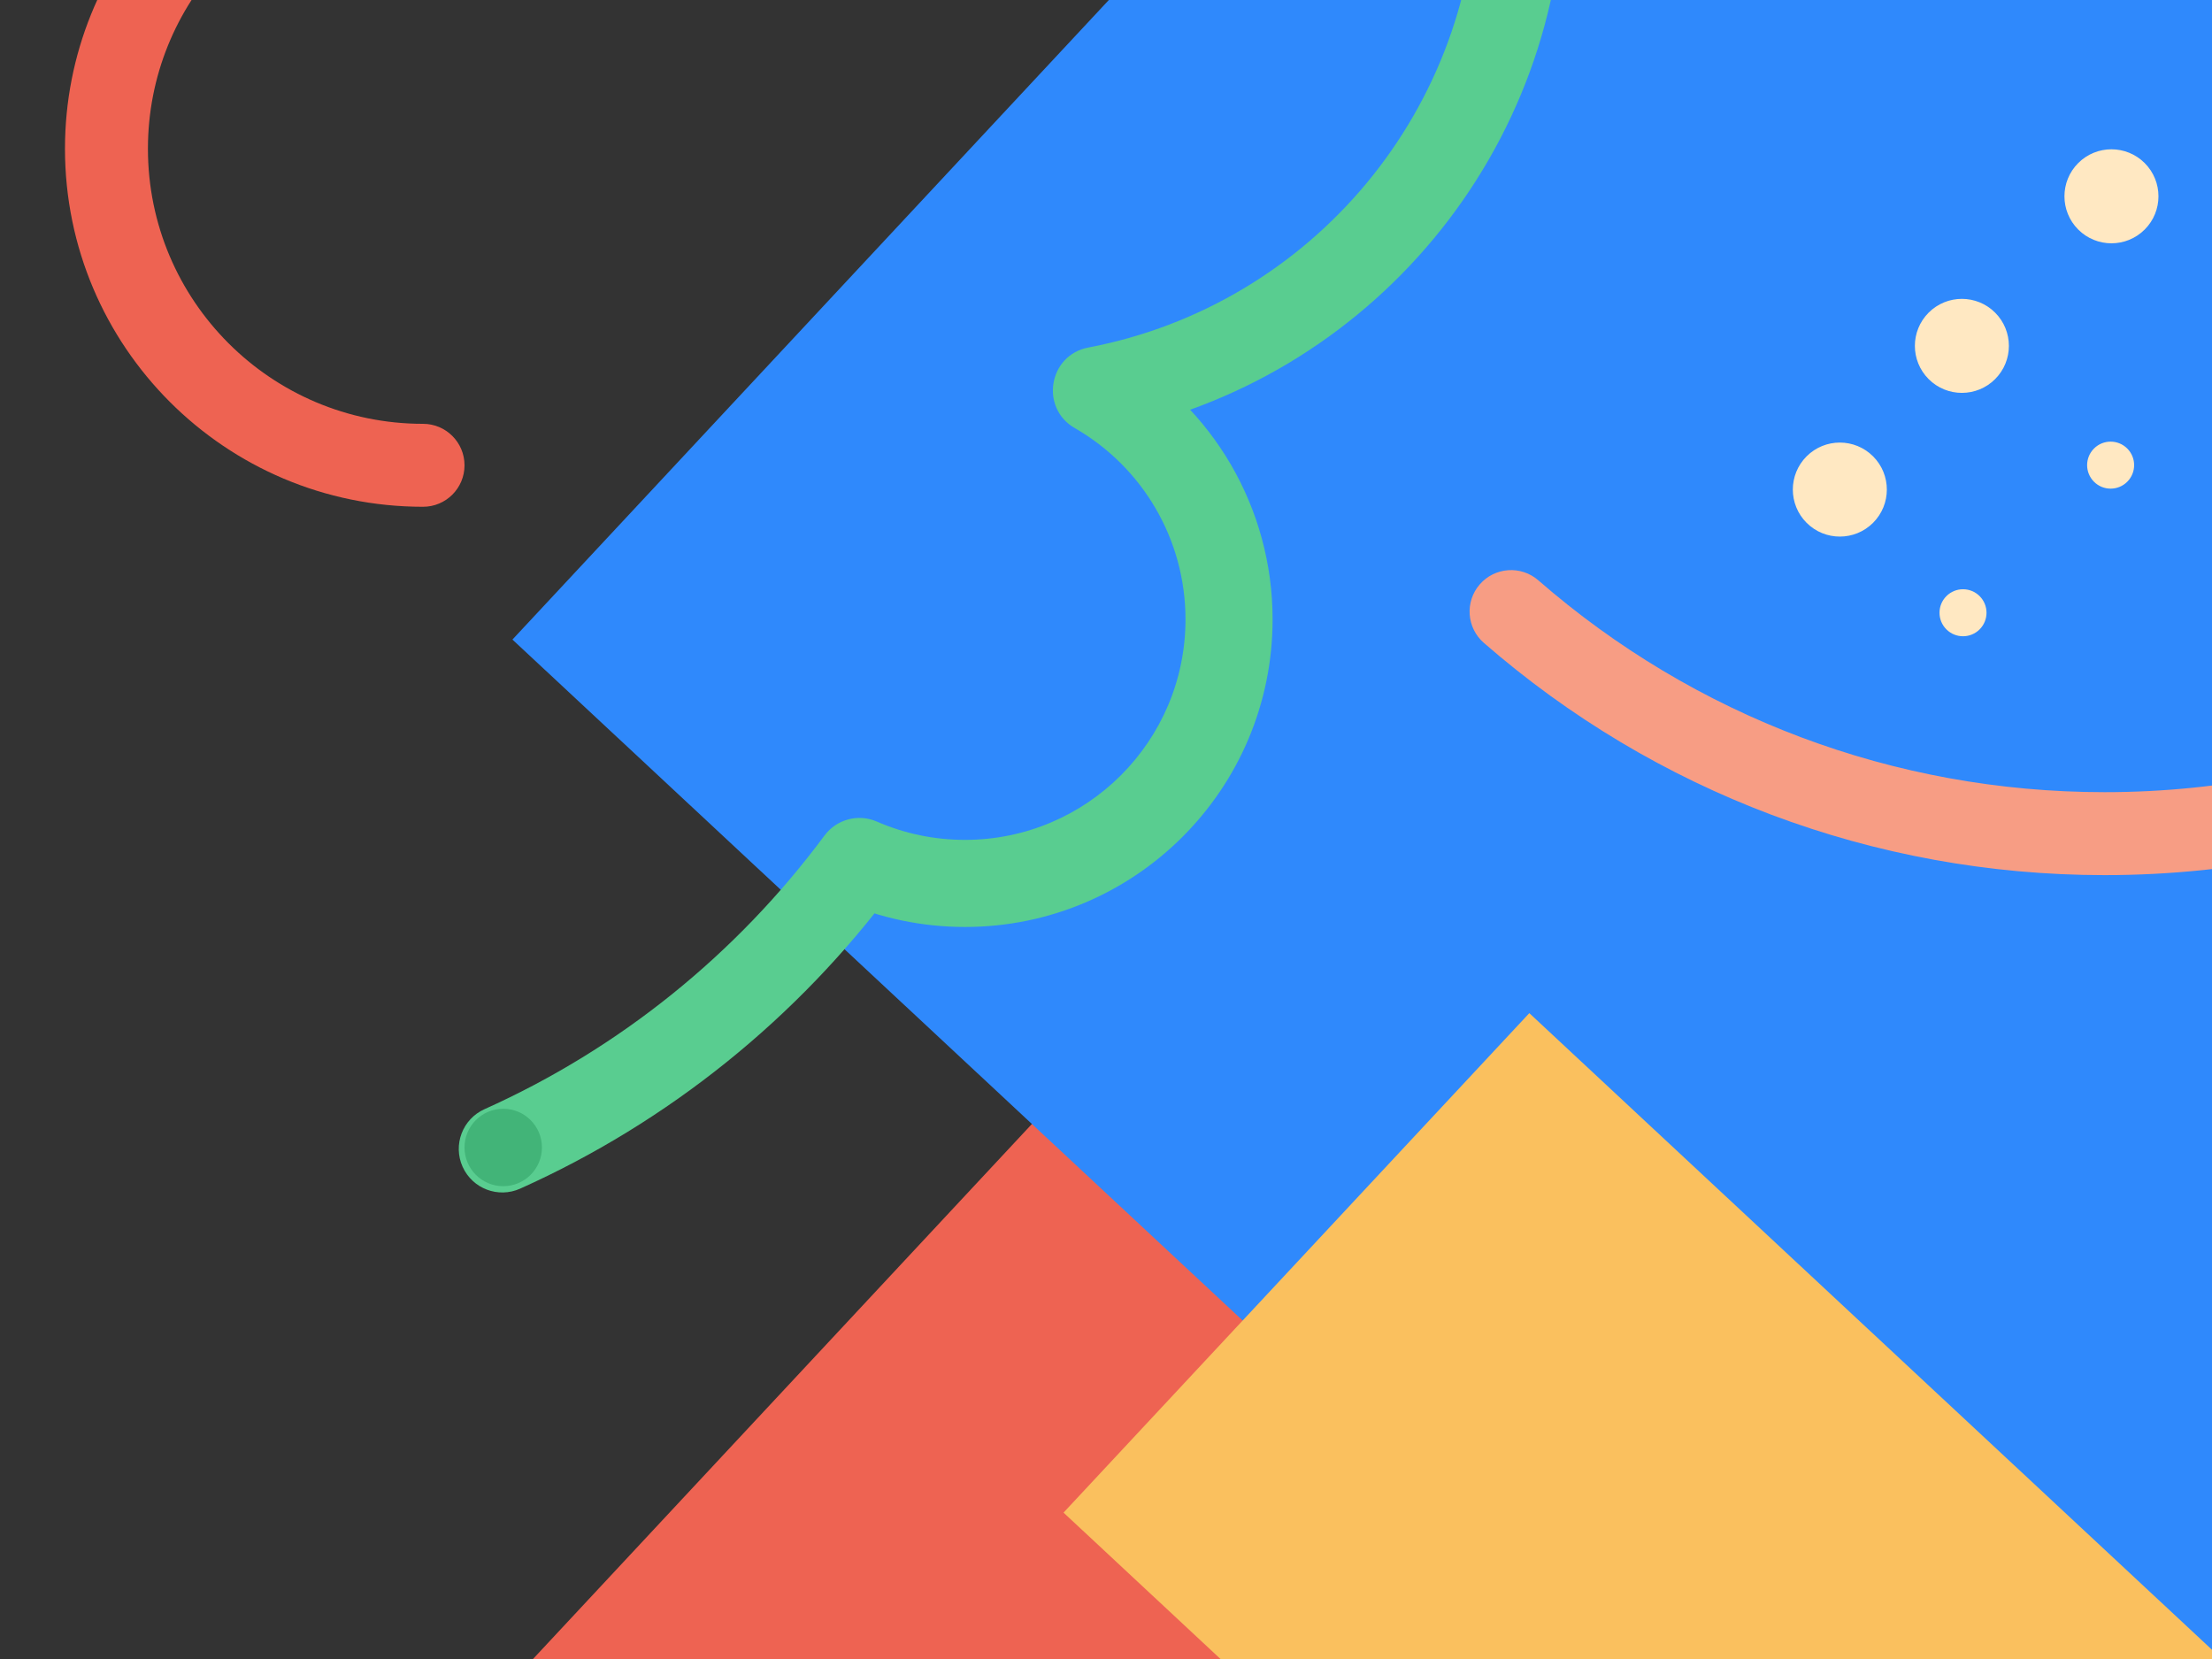 <?xml version="1.0" encoding="UTF-8"?>
<svg width="1600px" height="1200px" viewBox="0 0 1600 1200" version="1.1" xmlns="http://www.w3.org/2000/svg" xmlns:xlink="http://www.w3.org/1999/xlink">
    <rect x="0" y="0" width="1600" height="1200" fill="#333333" stroke="none"/>
    <!-- Generator: Sketch 56.3 (81716) - https://sketch.com -->
    <title>Mataura</title>
    <desc>Created with Sketch.</desc>
    <g id="Mataura" stroke="none" stroke-width="1" fill="none" fill-rule="evenodd">
        <g transform="translate(-590, -735)" fill-rule="nonzero" id="Shape">
            <rect fill="#EE6352" transform="translate(1388, 2435.5) rotate(43) translate(-1388, -2435.5) " x="745" y="1758" width="1286" height="1355"></rect>
            <path d="M667,1101.565 C810.042,1101.565 926,985.607 926,842.565 C926,705.516 819.24,592.411 683.076,584.057 C666.539,583.043 652.31,595.627 651.296,612.164 C650.281,628.701 662.865,642.93 679.402,643.945 C783.962,650.359 866,737.273 866,842.565 C866,952.47 776.905,1041.565 667,1041.565 C650.431,1041.565 637,1054.997 637,1071.565 C637,1088.134 650.431,1101.565 667,1101.565 Z" fill="#EE6352" transform="translate(781.5, 842.783) scale(-1, 1) translate(-781.5, -842.783) "></path>
            <rect fill="#2F89FC" transform="translate(2029, 1267.5) rotate(43) translate(-2029, -1267.5) " x="1200" y="590" width="1658" height="1355"></rect>
            <path d="M966.233,1594.781 C950.359,1601.9 931.72,1594.803 924.601,1578.929 C917.482,1563.055 924.58,1544.416 940.453,1537.297 C1037.947,1493.574 1122.736,1425.209 1186.376,1339.38 C1195.115,1327.595 1210.832,1323.403 1224.278,1329.271 C1244.185,1337.958 1265.745,1342.5 1288,1342.5 C1376.089,1342.5 1447.5,1271.089 1447.5,1183 C1447.5,1125.244 1416.57,1072.916 1367.395,1044.628 C1342.066,1030.056 1348.506,991.842 1377.213,986.379 C1539.37,955.515 1658.5,813.076 1658.5,646 C1658.5,454.633 1503.367,299.5 1312,299.5 C1206.831,299.5 1109.437,346.602 1043.987,426.366 C1032.952,439.815 1013.103,441.771 999.654,430.736 C986.205,419.701 984.249,399.852 995.284,386.403 C1072.576,292.207 1187.763,236.5 1312,236.5 C1538.161,236.5 1721.5,419.839 1721.5,646 C1721.5,843.465 1580.735,1011.773 1388.992,1048.268 L1398.81,990.019 C1467.331,1029.436 1510.5,1102.47 1510.5,1183 C1510.5,1305.883 1410.883,1405.5 1288,1405.5 C1257.033,1405.5 1226.899,1399.152 1199.081,1387.013 L1211.679,1358.142 L1236.982,1376.904 C1166.931,1471.378 1073.603,1546.629 966.233,1594.781 Z M1035.729,379.305 C1050.684,388.193 1055.603,407.522 1046.715,422.477 C1037.827,437.433 1018.498,442.351 1003.543,433.464 C908.238,376.825 799.377,346.5 686,346.5 C342.2,346.5 63.5,625.206 63.5,969.02 C63.5,977.197 63.658,985.355 63.972,993.49 C64.644,1010.874 51.097,1025.511 33.713,1026.183 C16.329,1026.855 1.691,1013.307 1.019,995.923 C0.674,986.978 0.5,978.01 0.5,969.021 C0.5,590.412 307.405,283.5 686,283.5 C810.784,283.5 930.751,316.919 1035.729,379.305 Z" fill="#59CD90"></path>
            <path d="M2112.314,1368 C2490.077,1368 2796.314,1061.763 2796.314,684 C2796.314,306.237 2490.077,0 2112.314,0 C2002.475,0 1896.291,25.937 1800.644,74.979 C1785.901,82.538 1780.077,100.619 1787.636,115.362 C1795.196,130.105 1813.276,135.929 1828.02,128.37 C1915.243,83.647 2012.051,60 2112.314,60 C2456.94,60 2736.314,339.374 2736.314,684 C2736.314,1028.626 2456.94,1308 2112.314,1308 C2095.746,1308 2082.314,1321.431 2082.314,1338 C2082.314,1354.569 2095.746,1368 2112.314,1368 Z M1663.298,1199.998 C1786.92,1307.66 1944.983,1368 2112.314,1368 C2128.883,1368 2142.314,1354.569 2142.314,1338 C2142.314,1321.431 2128.883,1308 2112.314,1308 C1959.608,1308 1815.503,1252.988 1702.703,1154.751 C1690.208,1143.87 1671.259,1145.177 1660.377,1157.672 C1649.496,1170.166 1650.803,1189.116 1663.298,1199.998 Z" fill="#F79D84"></path>
            <rect fill="#FAC05E" transform="translate(1998, 2087) rotate(43) translate(-1998, -2087) " x="1355" y="1840" width="1286" height="494"></rect>
            <circle fill="#42B478" cx="954" cy="1565" r="28"></circle>
            <path d="M1889.052,948.729 C1870.274,948.729 1855.052,933.507 1855.052,914.729 C1855.052,895.951 1870.274,880.729 1889.052,880.729 C1907.829,880.729 1923.052,895.951 1923.052,914.729 C1923.052,933.507 1907.829,948.729 1889.052,948.729 Z M2024.975,937.653 C2006.198,937.653 1990.975,922.43 1990.975,903.653 C1990.975,884.875 2006.198,869.653 2024.975,869.653 C2043.753,869.653 2058.975,884.875 2058.975,903.653 C2058.975,922.43 2043.753,937.653 2024.975,937.653 Z M2177.975,937.653 C2159.198,937.653 2143.975,922.43 2143.975,903.653 C2143.975,884.875 2159.198,869.653 2177.975,869.653 C2196.753,869.653 2211.975,884.875 2211.975,903.653 C2211.975,922.43 2196.753,937.653 2177.975,937.653 Z M2341.826,937.468 C2323.048,937.468 2307.826,922.246 2307.826,903.468 C2307.826,884.69 2323.048,869.468 2341.826,869.468 C2360.604,869.468 2375.826,884.69 2375.826,903.468 C2375.826,922.246 2360.604,937.468 2341.826,937.468 Z M1889.052,1057.729 C1879.663,1057.729 1872.052,1050.118 1872.052,1040.729 C1872.052,1031.34 1879.663,1023.729 1889.052,1023.729 C1898.441,1023.729 1906.052,1031.34 1906.052,1040.729 C1906.052,1050.118 1898.441,1057.729 1889.052,1057.729 Z M2040.052,1057.729 C2030.663,1057.729 2023.052,1050.118 2023.052,1040.729 C2023.052,1031.34 2030.663,1023.729 2040.052,1023.729 C2049.441,1023.729 2057.052,1031.34 2057.052,1040.729 C2057.052,1050.118 2049.441,1057.729 2040.052,1057.729 Z M2191.052,1057.729 C2181.663,1057.729 2174.052,1050.118 2174.052,1040.729 C2174.052,1031.34 2181.663,1023.729 2191.052,1023.729 C2200.441,1023.729 2208.052,1031.34 2208.052,1040.729 C2208.052,1050.118 2200.441,1057.729 2191.052,1057.729 Z M2341.826,1057.647 C2332.437,1057.647 2324.826,1050.036 2324.826,1040.647 C2324.826,1031.258 2332.437,1023.647 2341.826,1023.647 C2351.215,1023.647 2358.826,1031.258 2358.826,1040.647 C2358.826,1050.036 2351.215,1057.647 2341.826,1057.647 Z" fill="#FFE8C2" transform="translate(2115.439, 963.599) rotate(-45) translate(-2115.439, -963.599) "></path>
        </g>
    </g>
</svg>
